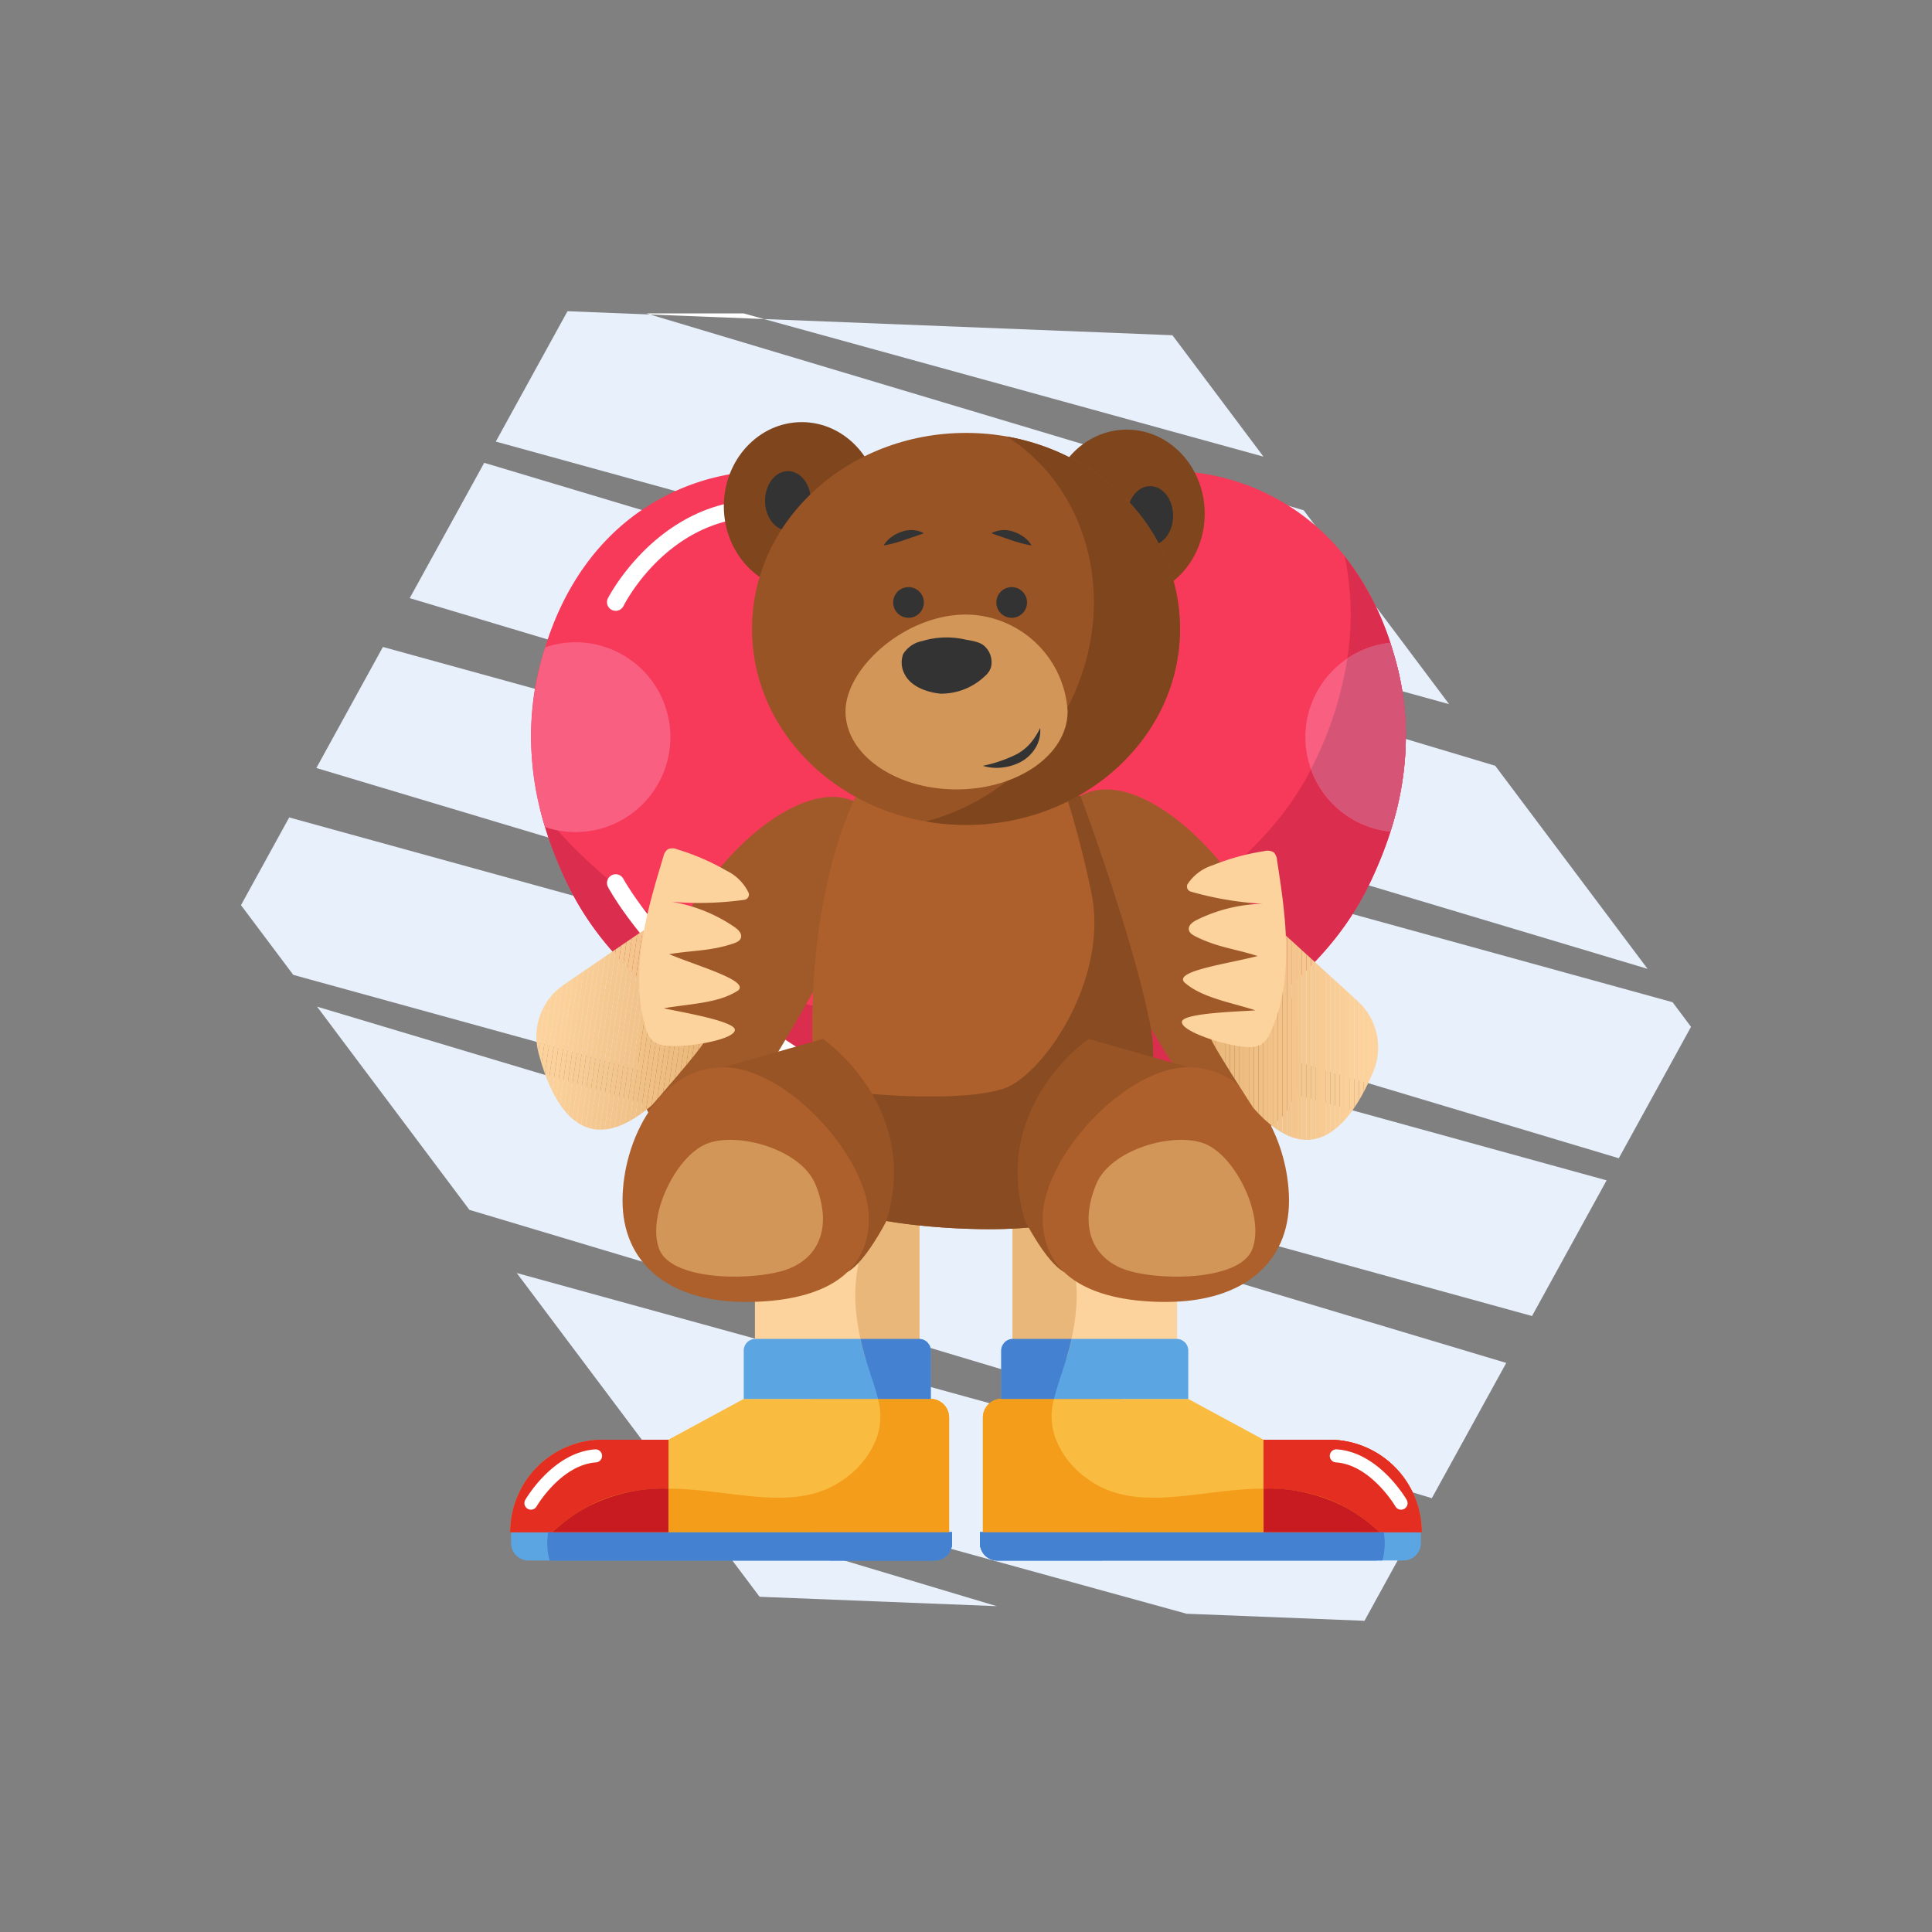 <svg xmlns="http://www.w3.org/2000/svg" data-name="Layer 1" viewBox="0 0 222 222"><rect x="0" y="0" width="222" height="222" fill="#808080" stroke="none"/><defs><clipPath id="a"><path fill="none" d="m147.773 107.519 8.249 7.528a7.205 7.205 0 0 1 1.772 8.106c-2.238 5.372-6.777 12.153-13.786 4.14 0 0-4.89-7.493-4.89-8.046s7.01-3.113 7.01-3.113Z"/></clipPath><clipPath id="b"><path fill="none" d="m73.987 106.87-9.226 6.295a7.205 7.205 0 0 0-2.894 7.776c1.46 5.634 5 12.985 13.066 6.038 0 0 5.897-6.732 5.974-7.28s-6.502-4.067-6.502-4.067Z"/></clipPath></defs><path fill="#e8f0fc" d="M145.18 52.47 87.79 36.66l46.93 1.86 10.46 13.95zM166.51 80.91 56.97 50.74l8.24-14.98 9.49.38 75.11 22.5 16.7 22.27zM189.32 111.33 47.08 68.73l8.56-15.55 116.17 34.81 17.51 23.34zM80.42 174.34l34.11 10.22-27.25-1.08-6.86-9.14zM163.06 174.83l-6.27 11.41-20.43-.81h-.01l-60-16.53-16.97-22.62 103.68 28.55zM173.08 156.61l-8.55 15.54-110.59-33.13-17.51-23.35 136.65 40.94zM184.61 135.63l-8.57 15.59-142.34-39.2-6.01-8.01 5.54-10.08 151.38 41.7zM194.31 117.99l-8.3 15.1L36.35 88.25 44 74.34l148.19 40.82 2.12 2.83z"/><path fill="#fff" d="m87.79 36.66-13.09-.52-.42-.13h11.16l2.35.65z"/><path fill="#f49d1a" d="M115.082 160.745h13.766l.01.053a10.746 10.746 0 0 0 5.27 7.298c5.364 2.99 14.513 7.488 21.756 7.966h-42.94v-13.178a2.139 2.139 0 0 1 2.138-2.14Z"/><path fill="#f9bc40" d="m136.54 160.745 8.653 4.687h7.54a10.63 10.63 0 0 1 10.63 10.63h-50.42v-13.178a2.139 2.139 0 0 1 2.14-2.14Z"/><path fill="#fdd39d" d="M116.344 116.212h18.91v39.84h-18.91z"/><path fill="#5ba6e2" d="M116.39 153.85h18.81a1.34 1.34 0 0 1 1.34 1.34v5.555h-21.49v-5.554a1.34 1.34 0 0 1 1.34-1.34ZM161.27 179.311h-46.665a2 2 0 0 1-2-2v-1.25h50.665v1.25a2 2 0 0 1-2 2Z"/><path fill="#e42e21" d="M145.193 165.432h7.54a10.63 10.63 0 0 1 10.63 10.63h-18.17Z"/><path fill="#e42e21" d="M145.193 165.432h7.54a10.63 10.63 0 0 1 10.63 10.63h-18.17Z"/><path fill="#4481d1" d="M126.63 179.311h-12.025a2 2 0 0 1-2-2v-1.25h15.88a22.756 22.756 0 0 1-1.855 3.25Z"/><path fill="#4481d1" d="M158.242 179.311h-43.637a2 2 0 0 1-2-2v-1.25h43.28a16.938 16.938 0 0 0 2.457 0 8.014 8.014 0 0 1-.1 3.25Z"/><path fill="#c71b21" d="M155.884 176.062h-10.69v-2.69a37.904 37.904 0 0 0 10.69 2.69Z"/><path fill="#fff" d="M160.992 173.472a.749.749 0 0 1-.65-.374c-.028-.047-2.82-4.774-6.827-5.06a.75.75 0 1 1 .105-1.496c4.808.342 7.892 5.582 8.02 5.805a.75.75 0 0 1-.648 1.125Z"/><path fill="#4481d1" d="M112.605 177.311v-1.25h46.4a7.428 7.428 0 0 1-.158 3.25h-44.242a2 2 0 0 1-2-2Z"/><path fill="#f49d1a" d="M115.082 160.745h6.03a7.455 7.455 0 0 0 .14 4.448 10.067 10.067 0 0 0 3.545 4.613c7.926 6.027 19.168-2.435 29.898 3.436a18.22 18.22 0 0 1 3.84 2.82h-45.591v-13.178a2.139 2.139 0 0 1 2.138-2.14Z"/><path fill="#c71b21" d="M154.695 173.242a18.22 18.22 0 0 1 3.84 2.82h-13.342v-5.01a18.948 18.948 0 0 1 9.502 2.19Z"/><path fill="#e9b77a" d="M123.478 140.264c-1.217 4.297 1.043 5.43-.077 12.154a30.31 30.31 0 0 1-.847 3.634h-6.21v-37.971a19.696 19.696 0 0 1 3.382-1.869h15.528v12.646c-8.244 3.914-10.877 8.228-11.776 11.406Z"/><path fill="#4481d1" d="M115.38 154.336c.02-.023.03-.052.05-.073a1.345 1.345 0 0 1 .913-.403c.017 0 .03-.01.047-.01h6.73c-.642 2.93-1.557 4.995-2.008 6.895h-6.062v-5.554a1.333 1.333 0 0 1 .104-.513 1.318 1.318 0 0 1 .226-.342Z"/><path fill="#f49d1a" d="M106.918 160.745H93.152l-.01.053a10.746 10.746 0 0 1-5.27 7.298c-5.364 2.99-14.513 7.488-21.756 7.966h42.94v-13.178a2.139 2.139 0 0 0-2.138-2.14Z"/><path fill="#f9bc40" d="m85.46 160.745-8.653 4.687h-7.54a10.63 10.63 0 0 0-10.63 10.63h50.42v-13.178a2.139 2.139 0 0 0-2.14-2.14Z"/><path fill="#fdd39d" d="M86.746 116.212h18.91v39.84h-18.91z"/><path fill="#5ba6e2" d="M106.95 160.745H85.46v-5.554a1.34 1.34 0 0 1 1.34-1.34h18.81a1.34 1.34 0 0 1 1.34 1.34v5.554ZM58.73 176.062h50.665v1.25a2 2 0 0 1-2 2H60.73a2 2 0 0 1-2-2v-1.25Z"/><path fill="#e42e21" d="M76.807 165.432h-7.54a10.63 10.63 0 0 0-10.63 10.63h18.17Z"/><path fill="#e42e21" d="M76.807 165.432h-7.54a10.63 10.63 0 0 0-10.63 10.63h18.17Z"/><path fill="#4481d1" d="M95.37 179.311h12.025a2 2 0 0 0 2-2v-1.25h-15.88a22.756 22.756 0 0 0 1.855 3.25Z"/><path fill="#4481d1" d="M63.758 179.311h43.637a2 2 0 0 0 2-2v-1.25h-43.28a16.938 16.938 0 0 1-2.457 0 8.014 8.014 0 0 0 .1 3.25Z"/><path fill="#c71b21" d="M66.116 176.062h10.69v-2.69a37.904 37.904 0 0 1-10.69 2.69Z"/><path fill="#fff" d="M61.008 173.472a.75.75 0 0 1-.649-1.125c.13-.223 3.213-5.463 8.02-5.805a.75.75 0 1 1 .106 1.497c-4.022.286-6.8 5.01-6.827 5.059a.752.752 0 0 1-.65.374Z"/><path fill="#4481d1" d="M109.395 177.311v-1.25h-46.4a7.428 7.428 0 0 0 .158 3.25h44.242a2 2 0 0 0 2-2Z"/><path fill="#f49d1a" d="M106.918 160.745h-6.03a7.455 7.455 0 0 1-.14 4.448 10.067 10.067 0 0 1-3.545 4.613c-7.926 6.027-19.168-2.435-29.898 3.436a18.22 18.22 0 0 0-3.84 2.82h45.591v-13.178a2.139 2.139 0 0 0-2.138-2.14Z"/><path fill="#c71b21" d="M67.305 173.242a18.22 18.22 0 0 0-3.84 2.82h13.342v-5.01a18.948 18.948 0 0 0-9.502 2.19Z"/><path fill="#e9b77a" d="M98.522 140.264c1.217 4.297-1.043 5.43.077 12.154a30.31 30.31 0 0 0 .847 3.634h6.21v-37.971a19.696 19.696 0 0 0-3.382-1.869H86.746v12.646c8.244 3.914 10.877 8.228 11.776 11.406Z"/><path fill="#4481d1" d="M106.62 154.336c-.02-.023-.03-.052-.05-.073a1.345 1.345 0 0 0-.913-.403c-.017 0-.03-.01-.047-.01h-6.73c.642 2.93 1.557 4.995 2.008 6.895h6.062v-5.554a1.333 1.333 0 0 0-.104-.513 1.318 1.318 0 0 0-.226-.342Z"/><path fill="#f73a5a" d="M111.282 137.157c10.376-5.328 20.62-10.67 26.143-14.996 10.623-8.32 16.607-13.006 20.517-21.84 1.52-3.434 5.69-13.25 2.316-24.82-.887-3.043-3.734-12.808-13.567-18.2-9.825-5.389-19.672-2.598-22.503-1.655a29.977 29.977 0 0 0-12.906 8.604 29.977 29.977 0 0 0-12.906-8.604c-2.831-.943-12.677-3.734-22.502 1.654-9.833 5.393-12.68 15.158-13.568 18.201-3.374 11.57.797 21.386 2.317 24.819 3.91 8.835 9.894 13.521 20.517 21.84 5.523 4.327 15.767 9.669 26.142 14.997Z"/><path fill="#db2d4e" d="M160.258 75.501a33.035 33.035 0 0 0-5.749-11.581c2.222 10.53-1.486 19.266-2.901 22.462-3.91 8.835-9.894 13.522-20.517 21.841q-.414.325-.863.657a42.654 42.654 0 0 1-50.559 0q-.449-.332-.863-.657c-7.7-6.03-12.955-10.157-16.757-15.333a43.098 43.098 0 0 0 2.573 7.43c3.91 8.835 9.894 13.521 20.518 21.84 5.523 4.327 15.767 9.669 26.142 14.997 10.376-5.328 20.62-10.67 26.143-14.996 10.623-8.32 16.607-13.006 20.517-21.84 1.52-3.434 5.69-13.25 2.316-24.82Z"/><path fill="#f95f81" d="M66.126 73.801a10.877 10.877 0 0 0-3.482.578 66.37 66.37 0 0 0-.338 1.122 34.049 34.049 0 0 0 .328 19.537A10.906 10.906 0 1 0 66.126 73.8ZM159.77 95.559a34.211 34.211 0 0 0 .488-20.058 54.14 54.14 0 0 0-.502-1.638 10.908 10.908 0 0 0 .015 21.696Z"/><path fill="#d65476" d="M161.519 83.506q-.022-.703-.076-1.422c-.011-.15-.02-.299-.034-.45a31.965 31.965 0 0 0-.21-1.809c-.015-.101-.035-.204-.051-.305q-.123-.787-.291-1.588a32.06 32.06 0 0 0-.598-2.431l-.006-.017a54.715 54.715 0 0 0-.478-1.56l-.02-.06a10.837 10.837 0 0 0-4.94 1.81 41.061 41.061 0 0 1-3.207 10.708c-.306.693-.63 1.352-.963 1.997a10.91 10.91 0 0 0 9.126 7.18v-.002c.06-.188.119-.386.178-.582a38.247 38.247 0 0 0 .613-2.27c.038-.16.074-.325.11-.488q.107-.48.205-.979.051-.26.099-.524.105-.583.194-1.19l.044-.28c.067-.49.123-.993.171-1.504.015-.157.028-.316.04-.474q.052-.641.08-1.302c.006-.123.014-.244.018-.369q.026-.824.01-1.676c-.003-.137-.01-.275-.014-.413Z"/><ellipse cx="101.727" cy="62.189" fill="#fff" rx="1.412" ry="1.765" transform="rotate(-64.519 101.727 62.189)"/><ellipse cx="100.021" cy="126.875" fill="#fff" rx="1.412" ry="1.765" transform="rotate(-57.728 100.021 126.875)"/><path fill="#fff" d="M70.748 70.188a1 1 0 0 1-.894-1.447c.085-.168 8.622-16.746 26.276-9.477a1 1 0 1 1-.762 1.85c-15.913-6.558-23.415 7.904-23.725 8.523a1.001 1.001 0 0 1-.895.551ZM95.248 124.688a.993.993 0 0 1-.484-.126c-18.052-10.028-24.627-22.123-24.898-22.633a1 1 0 0 1 1.766-.94c.063.12 6.607 12.105 24.102 21.825a1 1 0 0 1-.486 1.874Z"/><path fill="#a05a2a" d="M78.401 105.916c-6.042 10.465-6.794 21.343-1.68 24.296s9.175-3.156 15.217-13.621 11.779-21.325 6.664-24.278-14.159 3.138-20.201 13.603ZM144.36 105.055c6.043 10.465 6.795 21.343 1.68 24.296s-9.174-3.156-15.216-13.621-11.779-21.325-6.664-24.278 14.159 3.138 20.2 13.603Z"/><path fill="#ad602b" d="M98.32 91.568s-7.016 13.004-4.4 36.835c0 0 2.306 10.918 7.937 11.899s16.01 1.498 20.326 0 11.88-12.196 10.06-22.138-8.083-26.712-8.083-26.712Z"/><path fill="#894b21" d="M132.243 118.164c-1.82-9.942-8.083-26.712-8.083-26.712l-1.629.008a111.155 111.155 0 0 1 2.941 11.461c1.82 9.942-5.746 20.64-10.06 22.138s-14.696.981-20.327 0a5.031 5.031 0 0 1-1.51-.53c.088 1.26.2 2.548.345 3.874 0 0 2.306 10.917 7.936 11.899s16.011 1.498 20.326 0 11.88-12.196 10.061-22.138Z"/><path fill="#995425" d="m83.105 122.635 11.458-3.255s11.323 7.75 7.293 20.922c0 0-2.426 4.745-4.441 5.834s-14.31-23.501-14.31-23.501ZM136.544 122.635l-11.458-3.255s-11.323 7.75-7.294 20.922c0 0 2.427 4.745 4.442 5.834s14.31-23.501 14.31-23.501Z"/><path fill="#ad602b" d="M99.842 139.992c0 6.961-6.2 9.609-14.155 9.609-9.091 0-14.154-4.662-14.154-11.624s4.268-15.342 11.572-15.342 16.737 10.396 16.737 17.357Z"/><path fill="#d29658" d="M81.18 131.435c3.56-1.442 10.882.615 12.53 4.683 1.883 4.649.548 8.203-3.012 9.645s-13.413 1.56-14.926-2.174 1.85-10.712 5.409-12.154Z"/><path fill="#ad602b" d="M119.807 139.992c0 6.961 6.2 9.609 14.154 9.609 9.092 0 14.155-4.662 14.155-11.624s-4.268-15.342-11.572-15.342-16.737 10.396-16.737 17.357Z"/><path fill="#d29658" d="M138.468 131.435c-3.56-1.442-10.882.615-12.53 4.683-1.882 4.649-.547 8.203 3.013 9.645s13.413 1.56 14.926-2.174-1.85-10.712-5.409-12.154Z"/><ellipse cx="92.127" cy="58.165" fill="#7f451d" rx="8.954" ry="9.66"/><ellipse cx="129.476" cy="59.026" fill="#7f451d" rx="8.954" ry="9.66"/><ellipse cx="90.543" cy="57.545" fill="#333" rx="2.635" ry="3.409"/><ellipse cx="132.163" cy="59.267" fill="#333" rx="2.635" ry="3.409"/><ellipse cx="111" cy="72.268" fill="#995425" rx="24.589" ry="22.523"/><path fill="#7f451d" d="M115.679 50.157c10.164 6.454 13.086 20.613 6.458 32.094a25.549 25.549 0 0 1-15.759 12.137 26.894 26.894 0 0 0 4.622.403c13.58 0 24.59-10.084 24.59-22.523 0-10.973-8.57-20.109-19.911-22.11Z"/><path fill="#d29658" d="M122.675 81.746c0 4.95-5.713 8.961-12.76 8.961s-12.76-4.012-12.76-8.961S103.954 70.615 111 70.615a11.808 11.808 0 0 1 11.675 11.131Z"/><circle cx="104.394" cy="69.227" r="1.763" fill="#333"/><circle cx="116.25" cy="69.227" r="1.763" fill="#333"/><path fill="#333" d="M112.928 87.998a15.82 15.82 0 0 0 3.936-1.354 5.834 5.834 0 0 0 1.524-1.222 8.518 8.518 0 0 0 1.136-1.763 3.805 3.805 0 0 1-.497 2.212 4.458 4.458 0 0 1-1.672 1.643 5.914 5.914 0 0 1-2.195.678 5.343 5.343 0 0 1-2.232-.194ZM101.547 62.677a2.975 2.975 0 0 1 .884-.97 4.331 4.331 0 0 1 1.15-.597 3.155 3.155 0 0 1 2.576.155c-.427.18-.8.291-1.17.421l-1.091.373a14.62 14.62 0 0 1-2.35.618ZM118.531 62.677a14.62 14.62 0 0 1-2.35-.618l-1.09-.373c-.37-.13-.743-.242-1.17-.421a3.154 3.154 0 0 1 2.576-.155 4.332 4.332 0 0 1 1.15.597 2.975 2.975 0 0 1 .884.97ZM108.055 79.707c-.37-.034-3.284-.338-4.184-2.402a2.75 2.75 0 0 1-.077-2.17 3.296 3.296 0 0 1 2.17-1.472 9.644 9.644 0 0 1 5.036-.155c1.475.228 1.892.501 2.17.775a2.508 2.508 0 0 1 .697 2.402 2.23 2.23 0 0 1-.697 1.007 7.269 7.269 0 0 1-5.115 2.015Z"/><g clip-path="url(#a)"><path fill="#fdd39d" d="M158.356 107.519h.61v27.787h-.61z"/><path fill="#fdd39d" d="M157.806 107.519h.55v27.787h-.55z"/><path fill="#fdd29c" d="M157.256 107.519h.55v27.787h-.55z"/><path fill="#fcd29b" d="M156.707 107.519h.55v27.787h-.55z"/><path fill="#fcd19b" d="M156.157 107.519h.55v27.787h-.55z"/><path fill="#fbd09a" d="M155.607 107.519h.55v27.787h-.55z"/><path fill="#fbd099" d="M155.058 107.519h.55v27.787h-.55z"/><path fill="#facf98" d="M154.508 107.519h.55v27.787h-.55z"/><path fill="#face97" d="M153.958 107.519h.55v27.787h-.55z"/><path fill="#f9cd96" d="M153.409 107.519h.55v27.787h-.55z"/><path fill="#f8cd95" d="M152.859 107.519h.55v27.787h-.55z"/><path fill="#f8cc94" d="M152.309 107.519h.55v27.787h-.55z"/><path fill="#f7cb93" d="M151.76 107.519h.55v27.787h-.55z"/><path fill="#f7ca92" d="M151.21 107.519h.55v27.787h-.55z"/><path fill="#f6c991" d="M150.66 107.519h.55v27.787h-.55z"/><path fill="#f5c890" d="M150.111 107.519h.55v27.787h-.55z"/><path fill="#f5c88f" d="M149.561 107.519h.55v27.787h-.55z"/><path fill="#f4c78e" d="M149.011 107.519h.55v27.787h-.55z"/><path fill="#f4c68d" d="M148.462 107.519h.55v27.787h-.55z"/><path fill="#f3c58c" d="M147.912 107.519h.55v27.787h-.55z"/><path fill="#f2c48b" d="M147.362 107.519h.55v27.787h-.55z"/><path fill="#f2c38a" d="M146.813 107.519h.55v27.787h-.55z"/><path fill="#f1c388" d="M146.263 107.519h.55v27.787h-.55z"/><path fill="#f1c287" d="M145.713 107.519h.55v27.787h-.55z"/><path fill="#f0c186" d="M145.163 107.519h.55v27.787h-.55z"/><path fill="#efc085" d="M144.614 107.519h.55v27.787h-.55z"/><path fill="#efbf84" d="M144.064 107.519h.55v27.787h-.55z"/><path fill="#eebe83" d="M143.514 107.519h.55v27.787h-.55z"/><path fill="#edbd82" d="M142.965 107.519h.55v27.787h-.55z"/><path fill="#edbc81" d="M142.415 107.519h.55v27.787h-.55z"/><path fill="#ecbc80" d="M141.865 107.519h.55v27.787h-.55z"/><path fill="#ecbb7f" d="M141.316 107.519h.55v27.787h-.55z"/><path fill="#ebba7d" d="M140.766 107.519h.55v27.787h-.55z"/><path fill="#eab97c" d="M140.216 107.519h.55v27.787h-.55z"/><path fill="#eab87b" d="M139.667 107.519h.55v27.787h-.55z"/><path fill="#e9b77a" d="M139.117 119.286v-11.767h.55v27.787h-.55v-16.02z"/></g><path fill="#fdd39d" d="M135.816 117.378c-.235 1.122 5.099 2.836 7.497 2.93a2.876 2.876 0 0 0 1.638-.319 3.15 3.15 0 0 0 1.09-1.478c2.705-6.082 1.726-13.09.697-19.666a1.387 1.387 0 0 0-.384-.907 1.355 1.355 0 0 0-1.06-.14 26.52 26.52 0 0 0-5.951 1.628 5.422 5.422 0 0 0-2.892 2.177.61.61 0 0 0 .38.85 37.541 37.541 0 0 0 8.24 1.397 18.02 18.02 0 0 0-7.56 1.861c-.468.232-1 .628-.901 1.14.071.37.443.59.78.758 2.5 1.25 4.456 1.4 7.12 2.244-3.536.92-9.586 1.711-8.432 3.013 1.994 1.777 5.286 2.297 8.158 3.222-.533.116-8.197.222-8.42 1.29Z"/><g clip-path="url(#b)"><path fill="#fdd39d" d="m63.298 106.871-2.195 15.456v-15.456h2.195z"/><path fill="#fdd39d" d="m63.853 106.871-2.75 19.365v-3.909l2.195-15.456h.555z"/><path fill="#fdd29c" d="m64.408 106.871-3.305 23.274v-3.909l2.75-19.365h.555z"/><path fill="#fcd29b" d="m64.963 106.871-3.842 27.055h-.018v-3.781l3.305-23.274h.555z"/><path fill="#fcd19b" d="m65.519 106.871-3.843 27.055h-.555l3.842-27.055h.556z"/><path fill="#fbd09a" d="m66.074 106.871-3.843 27.055h-.555l3.843-27.055h.555z"/><path fill="#fbd099" d="m66.629 106.871-3.843 27.055h-.555l3.843-27.055h.555z"/><path fill="#facf98" d="m67.184 106.871-3.842 27.055h-.556l3.843-27.055h.555z"/><path fill="#face97" d="m67.739 106.871-3.842 27.055h-.555l3.842-27.055h.555z"/><path fill="#f9cd96" d="m68.295 106.871-3.843 27.055h-.555l3.842-27.055h.556z"/><path fill="#f8cd95" d="m68.85 106.871-3.843 27.055h-.555l3.843-27.055h.555z"/><path fill="#f8cc94" d="m69.405 106.871-3.843 27.055h-.555l3.843-27.055h.555z"/><path fill="#f7cb93" d="m69.96 106.871-3.842 27.055h-.556l3.843-27.055h.555z"/><path fill="#f7ca92" d="m70.515 106.871-3.842 27.055h-.555l3.842-27.055h.555z"/><path fill="#f6c991" d="m71.071 106.871-3.843 27.055h-.555l3.842-27.055h.556z"/><path fill="#f5c890" d="m71.626 106.871-3.843 27.055h-.555l3.843-27.055h.555z"/><path fill="#f5c88f" d="m72.181 106.871-3.843 27.055h-.555l3.843-27.055h.555z"/><path fill="#f4c78e" d="m72.736 106.871-3.843 27.055h-.555l3.843-27.055h.555z"/><path fill="#f4c68d" d="m73.291 106.871-3.842 27.055h-.556l3.843-27.055h.555z"/><path fill="#f3c58c" d="m73.846 106.871-3.842 27.055h-.555l3.842-27.055h.555z"/><path fill="#f2c48b" d="m74.402 106.871-3.843 27.055h-.555l3.842-27.055h.556z"/><path fill="#f2c38a" d="m74.957 106.871-3.843 27.055h-.555l3.843-27.055h.555z"/><path fill="#f1c388" d="m75.512 106.871-3.843 27.055h-.555l3.843-27.055h.555z"/><path fill="#f1c287" d="m76.067 106.871-3.842 27.055h-.556l3.843-27.055h.555z"/><path fill="#f0c186" d="m76.622 106.871-3.842 27.055h-.555l3.842-27.055h.555z"/><path fill="#efc085" d="m77.178 106.871-3.843 27.055h-.555l3.842-27.055h.556z"/><path fill="#efbf84" d="m77.733 106.871-3.843 27.055h-.555l3.843-27.055h.555z"/><path fill="#eebe83" d="m78.288 106.871-3.843 27.055h-.555l3.843-27.055h.555z"/><path fill="#edbd82" d="m78.843 106.871-3.842 27.055h-.556l3.843-27.055h.555z"/><path fill="#edbc81" d="m79.398 106.871-3.842 27.055h-.555l3.842-27.055h.555z"/><path fill="#ecbc80" d="m79.954 106.871-3.843 27.055h-.555l3.842-27.055h.556z"/><path fill="#ecbb7f" d="m80.509 106.871-3.843 27.055h-.555l3.843-27.055h.555z"/><path fill="#ebba7d" d="m80.985 107.426-3.764 26.5h-.555l3.843-27.055h.476v.555z"/><path fill="#eab97c" d="m80.985 111.335-3.209 22.591h-.555l3.764-26.5v3.909z"/><path fill="#eab87b" d="m80.985 115.243-2.653 18.683h-.556l3.209-22.591v3.908z"/><path fill="#e9b77a" d="m80.985 119.152-2.098 14.774h-.555l2.653-18.683v3.909z"/><path fill="#e9b77a" d="m78.887 133.926 2.098-14.774v14.774h-2.098z"/></g><path fill="#fdd39d" d="M84.439 118.314c.074 1.144-5.448 2.09-7.835 1.846a2.876 2.876 0 0 1-1.577-.545 3.15 3.15 0 0 1-.871-1.618c-1.823-6.401.131-13.202 2.075-19.568a1.387 1.387 0 0 1 .508-.844 1.356 1.356 0 0 1 1.07.01 26.52 26.52 0 0 1 5.662 2.45 5.422 5.422 0 0 1 2.557 2.561.61.61 0 0 1-.496.788 37.54 37.54 0 0 1-8.354.225 18.02 18.02 0 0 1 7.223 2.905c.431.296.902.762.732 1.256-.123.356-.522.521-.88.64-2.65.887-4.608.76-7.365 1.22 3.372 1.41 9.251 3.043 7.926 4.17-2.225 1.479-5.556 1.53-8.53 2.043.51.19 8.084 1.372 8.155 2.461Z"/></svg>